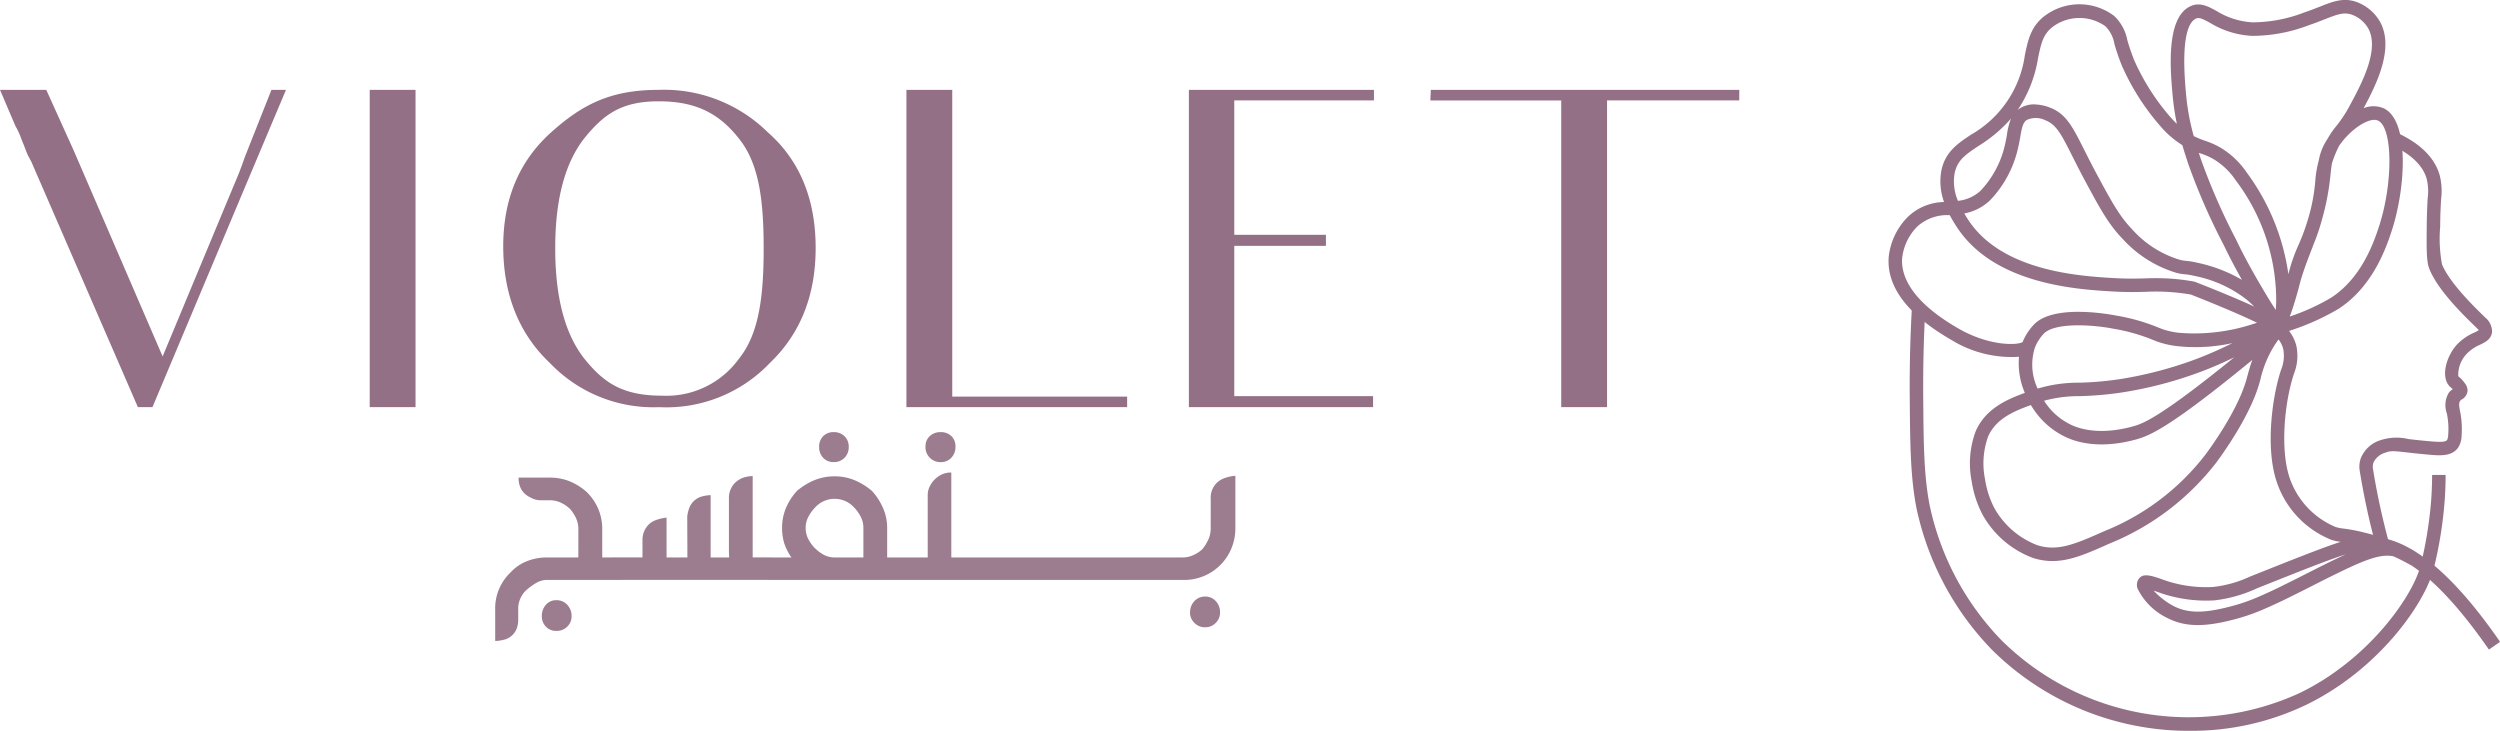 <svg xmlns="http://www.w3.org/2000/svg" width="283.16" height="82.772" viewBox="0 0 283.16 82.772">
  <g id="Group_19375" data-name="Group 19375" transform="translate(-481.48 -191.947)">
    <g id="Layer_2" data-name="Layer 2" transform="translate(695.383 191.947)">
      <path id="Path_1" data-name="Path 1" d="M849.586,376.6a31.646,31.646,0,0,1-22.468-9.181,32.77,32.77,0,0,1-8.557-16.091c-.685-3.525-.714-7.343-.754-12.626-.025-3.352.058-6.735.248-10.055l1.524.087c-.188,3.288-.27,6.638-.245,9.957.041,5.395.068,8.959.727,12.346a31.2,31.2,0,0,0,8.15,15.315,30.142,30.142,0,0,0,33.727,5.982c7.655-3.683,12.7-10.73,13.7-14.334a45.665,45.665,0,0,0,1.238-7.644c.079-1.159.094-2.113.1-2.738l1.527,0c0,.648-.018,1.637-.1,2.838a46.343,46.343,0,0,1-1.29,7.948c-1.1,3.988-6.335,11.372-14.505,15.3A30.025,30.025,0,0,1,849.586,376.6Z" transform="translate(-815.406 -293.824)" fill="#947087"/>
      <path id="Path_2" data-name="Path 2" d="M1019.856,297.8a82.9,82.9,0,0,1-1.887-8.785,3.007,3.007,0,0,1,.146-1.216,3.526,3.526,0,0,1,2.245-2.062,5.865,5.865,0,0,1,3.179-.12c.6.068,1.356.155,2.349.243,1.014.09,1.806.136,2.015-.149a1.711,1.711,0,0,0,.12-.644,8.371,8.371,0,0,0-.168-2.4,2.721,2.721,0,0,1,.239-2.306,1.752,1.752,0,0,1,.448-.4c-.153-.13-.271-.235-.363-.318-1.053-1.119-.343-3.446.836-4.733a5.943,5.943,0,0,1,1.931-1.343,2.781,2.781,0,0,0,.557-.314c-.038.014-.141-.114-.333-.3-1.384-1.339-4.252-4.113-5.259-6.544-.358-.862-.346-2.117-.323-4.867.012-1.423.065-2.405.1-3.146a5.892,5.892,0,0,0-.124-2.332c-.463-1.492-1.8-2.753-3.97-3.749l.637-1.388c2.582,1.185,4.194,2.76,4.791,4.684a7.2,7.2,0,0,1,.19,2.867c-.039.725-.091,1.686-.1,3.077a15.939,15.939,0,0,0,.206,4.27c.886,2.138,3.7,4.863,4.9,6.026a2.059,2.059,0,0,1,.77,1.607c-.074.847-.769,1.185-1.382,1.483a4.507,4.507,0,0,0-1.472,1,3.452,3.452,0,0,0-.973,2.556,3.779,3.779,0,0,1,.717.759,1.4,1.4,0,0,1,.337.874,1.254,1.254,0,0,1-.734,1.04c-.3.27-.238.638-.131,1.227a9.924,9.924,0,0,1,.187,2.8,2.572,2.572,0,0,1-.41,1.413c-.734,1-2.08.881-3.381.765-1.01-.09-1.779-.178-2.388-.247-1.52-.174-1.862-.2-2.453.027a2.1,2.1,0,0,0-1.353,1.136,1.512,1.512,0,0,0-.066.612,79.309,79.309,0,0,0,1.842,8.509Z" transform="translate(-964.63 -235.884)" fill="#947087"/>
      <path id="Path_3" data-name="Path 3" d="M876.387,265.381q-4.717-6.813-8.759-9.522c-.074-.035-.151-.077-.237-.124-.326-.178-.974-.533-1.732-.876l-.094-.042c-1.654-.341-3.7.613-7.635,2.559l-1.143.578c-.747.382-1.723.881-3.392,1.7-.739.363-1.613.771-2.708,1.242a22.633,22.633,0,0,1-3.345,1.12c-3.273.842-5.4.787-7.332-.189a7.261,7.261,0,0,1-3.412-3.337,1.232,1.232,0,0,1,.047-.978c.451-.85,1.386-.539,2.57-.146a14.341,14.341,0,0,0,5.931.923,13.3,13.3,0,0,0,4.185-1.176c5.016-2,8.2-3.269,10.265-3.934a5.525,5.525,0,0,1-1.028-.219,10.709,10.709,0,0,1-6.189-6.5c-1.35-3.886-.53-9.832.484-12.813a4.082,4.082,0,0,0,.224-2.324,3.093,3.093,0,0,0-.523-1.067c-.105.142-.226.308-.359.506a12.392,12.392,0,0,0-1.687,3.979l-.176.63c-1.108,3.736-4.239,8.032-4.855,8.855a29.036,29.036,0,0,1-12.068,9.146c-3.327,1.489-5.731,2.564-8.658,1.637a10.879,10.879,0,0,1-5.716-4.89,12.022,12.022,0,0,1-1.233-3.75,10.42,10.42,0,0,1,.463-5.76c1.113-2.494,3.455-3.544,5.549-4.3a8.5,8.5,0,0,1-.662-4.092,12.966,12.966,0,0,1-7.614-1.881c-4.986-2.868-7.39-6.033-7.144-9.405a7.532,7.532,0,0,1,2.192-4.582,6.076,6.076,0,0,1,4.077-1.66,6.817,6.817,0,0,1-.317-3.48c.409-2.175,1.856-3.138,3.388-4.157a12.293,12.293,0,0,0,6.081-8.99c.364-1.763.708-3.429,2.509-4.641a6.534,6.534,0,0,1,7.6.187,5.034,5.034,0,0,1,1.5,2.753,23.5,23.5,0,0,0,.773,2.254,25.585,25.585,0,0,0,4.112,6.463c.248.28.489.532.727.76a27.232,27.232,0,0,1-.48-3.2c-.252-2.792-.776-8.6,1.85-10.041,1.143-.628,2.113-.1,3.14.465a8.632,8.632,0,0,0,4.061,1.276,16.451,16.451,0,0,0,5.913-1.141c.653-.219,1.214-.44,1.713-.637,1.486-.585,2.66-1.047,4.121-.54a5.048,5.048,0,0,1,2.732,2.33c1.585,3-.5,7.109-1.9,9.713a2.95,2.95,0,0,1,2.279.014c2.944,1.384,2.5,9.047.885,13.931-.564,1.705-2.061,6.235-6.016,8.788a27.608,27.608,0,0,1-5.59,2.494,4.665,4.665,0,0,1,.818,1.662,5.487,5.487,0,0,1-.247,3.137c-1.107,3.256-1.6,8.69-.5,11.863a9.253,9.253,0,0,0,5.222,5.553,4.688,4.688,0,0,0,.9.175,18.894,18.894,0,0,1,2.163.406c.928.225,1.717.459,2.364.675a10.772,10.772,0,0,1,2.9,1.128,7.708,7.708,0,0,1,.8.475c2.95,1.881,6.092,5.248,9.48,10.142Zm-37.972-6.671a8.62,8.62,0,0,0,2.283,1.755c1.592.8,3.348.823,6.264.073a21.105,21.105,0,0,0,3.121-1.044c1.068-.46,1.919-.856,2.639-1.21,1.658-.815,2.628-1.31,3.37-1.69l1.161-.587c1.082-.535,2.048-1.012,2.926-1.414-1.95.618-5.1,1.872-10.068,3.853a15.564,15.564,0,0,1-4.838,1.365,15.9,15.9,0,0,1-6.54-1Zm-13.9-21.022c-1.925.683-3.95,1.544-4.842,3.543a9.019,9.019,0,0,0-.349,4.9,10.436,10.436,0,0,0,1.067,3.26,9.445,9.445,0,0,0,4.835,4.163c2.268.718,4.157-.046,7.574-1.575a27.245,27.245,0,0,0,11.469-8.668c.589-.787,3.58-4.888,4.614-8.374l.166-.6c.139-.512.3-1.108.542-1.765l-.3.249c-8.874,7.26-11.219,8.309-12.861,8.76-4.08,1.122-6.744.315-7.969-.265a9.052,9.052,0,0,1-2.738-2A9.873,9.873,0,0,1,824.511,237.689ZM826,237.2a8.14,8.14,0,0,0,.838,1.091,7.46,7.46,0,0,0,2.267,1.652c.832.395,3.172,1.2,6.911.173,1.066-.293,2.829-.778,11.524-7.838-1.1.537-2.358,1.1-3.748,1.623a45.313,45.313,0,0,1-9.085,2.377,38.488,38.488,0,0,1-4.724.4A14.766,14.766,0,0,0,826,237.2Zm-1.025-6.045-.014.038a6.341,6.341,0,0,0,.312,4.63,15.854,15.854,0,0,1,4.657-.669,36.663,36.663,0,0,0,4.553-.387,44.413,44.413,0,0,0,8.77-2.3,43.247,43.247,0,0,0,4.087-1.8,19.214,19.214,0,0,1-6.205.351,9.883,9.883,0,0,1-2.907-.755,20.915,20.915,0,0,0-4.383-1.224c-2.4-.471-6.648-.729-7.892.577h0l-.062.067a5.586,5.586,0,0,0-.658.919,4.6,4.6,0,0,0-.24.513Zm-9.656-14.976-.061,0a5.027,5.027,0,0,0-3.6,1.271,6.042,6.042,0,0,0-1.73,3.6c-.137,1.882.859,4.793,6.382,7.97,3.469,2,6.674,1.916,7.267,1.524a6.241,6.241,0,0,1,1.2-1.894l.072-.078c2.222-2.341,8.574-1.168,9.291-1.027a22.23,22.23,0,0,1,4.655,1.3,8.4,8.4,0,0,0,2.523.659,21.341,21.341,0,0,0,8.526-1.053l.283-.081c-1.985-.98-5.577-2.448-7.5-3.2a23.378,23.378,0,0,0-5.154-.308c-1.016.025-2.111.051-3.594-.034-4.078-.234-13.629-.782-17.839-7.43C815.849,217.1,815.585,216.681,815.319,216.175Zm39.6,7.958c-.2.774-.619,2.278-1.087,3.522a24.221,24.221,0,0,0,4.686-2.136c3.5-2.261,4.877-6.419,5.394-7.984,1.641-4.963,1.6-11.28-.085-12.07-.955-.449-3.131.964-4.406,2.857-.123.232-.252.5-.393.839a10.9,10.9,0,0,0-.419,1.154c-.065.366-.108.767-.16,1.241a28.338,28.338,0,0,1-.967,5.112,23.806,23.806,0,0,1-.931,2.753l-.436,1.138c-.26.676-.709,1.839-1.055,3.033C855.021,223.732,854.973,223.915,854.914,224.133Zm-11.388-15.019q.113.352.225.693a70.51,70.51,0,0,0,3.967,9.076c.709,1.5,1.628,3.214,2.733,5.108l.465.788c.2.33.5.842.776,1.279.148.238.332.524.551.85.019-.3.038-.641.048-.985a22.589,22.589,0,0,0-4.59-13.7,8.015,8.015,0,0,0-2.431-2.348,7.842,7.842,0,0,0-1.553-.694Zm-4.729,14.2a22.893,22.893,0,0,1,4.24.394c.628.235,4.2,1.642,6.762,2.82a12.036,12.036,0,0,0-.939-.854,14.072,14.072,0,0,0-5.844-2.624,7.115,7.115,0,0,0-1.073-.179,5.117,5.117,0,0,1-1.055-.194,13.45,13.45,0,0,1-5.962-3.783c-1.657-1.717-2.6-3.475-4.317-6.667-.564-1.05-1.022-1.961-1.419-2.75-1.23-2.445-1.791-3.561-3.056-4.055a2.442,2.442,0,0,0-2.116-.019c-.419.3-.534.863-.718,1.909a17.983,17.983,0,0,1-.415,1.916,12.475,12.475,0,0,1-3.062,5.32,5.8,5.8,0,0,1-2.863,1.434c.135.228.262.43.369.6,3.791,5.985,12.793,6.5,16.636,6.722,1.431.082,2.488.056,3.469.032C837.9,223.323,838.341,223.312,838.8,223.312Zm-13.915-19.684a5.1,5.1,0,0,1,1.807.37c1.811.707,2.54,2.158,3.864,4.791.391.778.843,1.677,1.4,2.713,1.775,3.3,2.621,4.827,4.07,6.329a11.741,11.741,0,0,0,5.265,3.371,3.859,3.859,0,0,0,.794.147,8.362,8.362,0,0,1,1.272.211,16.834,16.834,0,0,1,5.054,1.939c-.81-1.438-1.5-2.764-2.067-3.955a70.765,70.765,0,0,1-4.042-9.264c-.211-.647-.431-1.32-.642-2.038a10.723,10.723,0,0,1-2.48-2.147,26.663,26.663,0,0,1-4.385-6.9,24.987,24.987,0,0,1-.821-2.39,3.7,3.7,0,0,0-1.035-2.037,5.089,5.089,0,0,0-5.751-.075c-1.284.865-1.516,1.986-1.866,3.684a14.716,14.716,0,0,1-2.173,5.672q-.071.106-.142.209.058-.047.12-.092A2.946,2.946,0,0,1,824.882,203.628Zm18.071,3.589a10,10,0,0,0,1.276.527,9.328,9.328,0,0,1,1.823.822,9.513,9.513,0,0,1,2.9,2.778,25.291,25.291,0,0,1,4.718,11.517A18.762,18.762,0,0,1,854.8,219.6a24.268,24.268,0,0,0,1.206-3.338,20.533,20.533,0,0,0,.713-3.929,12.211,12.211,0,0,1,.4-2.362,6.232,6.232,0,0,1,.99-2.433,9.194,9.194,0,0,1,.969-1.423,14.794,14.794,0,0,0,1.607-2.458c1.245-2.312,3.329-6.18,2.06-8.585a3.535,3.535,0,0,0-1.881-1.6c-.891-.309-1.583-.064-3.062.518-.521.2-1.105.435-1.786.663a17.971,17.971,0,0,1-6.469,1.218,10.081,10.081,0,0,1-4.724-1.462c-.954-.522-1.294-.673-1.672-.466-1.75.961-1.234,6.684-1.064,8.564A26.384,26.384,0,0,0,842.953,207.217Zm-20.687-2a15.953,15.953,0,0,1-3.678,3.106c-1.471.979-2.443,1.626-2.733,3.168a5.518,5.518,0,0,0,.39,3.059,4.42,4.42,0,0,0,2.552-1.139,11.114,11.114,0,0,0,2.619-4.608,16.4,16.4,0,0,0,.379-1.76A7.566,7.566,0,0,1,822.267,205.22Z" transform="translate(-808.386 -191.808)" fill="#947087"/>
    </g>
    <g id="Group_19372" data-name="Group 19372" transform="translate(481.48 202.124)">
      <path id="Path_23797" data-name="Path 23797" d="M119.578,148.733a1.882,1.882,0,0,1,.455-1.273,1.508,1.508,0,0,1,1.2-.528,1.6,1.6,0,0,1,1.231.528,1.811,1.811,0,0,1,.486,1.273,1.618,1.618,0,0,1-.486,1.19,1.668,1.668,0,0,1-1.231.486,1.567,1.567,0,0,1-1.2-.486A1.676,1.676,0,0,1,119.578,148.733Zm4.138-9.87a2.891,2.891,0,0,0-.259-1.21,4.291,4.291,0,0,0-.672-1.045,3.889,3.889,0,0,0-1.055-.724,2.912,2.912,0,0,0-1.242-.269h-1.035a2.3,2.3,0,0,1-.941-.207,3.531,3.531,0,0,1-.8-.476,2.244,2.244,0,0,1-.559-.766,2.694,2.694,0,0,1-.207-1.117h3.538a5.867,5.867,0,0,1,2.266.424,6.772,6.772,0,0,1,1.893,1.19,5.863,5.863,0,0,1,1.324,1.924,5.781,5.781,0,0,1,.455,2.276v3.228h2.09v2.545h-8.359a2.387,2.387,0,0,0-1.21.341,6.979,6.979,0,0,0-1.128.817,2.9,2.9,0,0,0-.91,2.255v1.035a3.013,3.013,0,0,1-.155,1.014,2.109,2.109,0,0,1-.507.786,1.978,1.978,0,0,1-.745.466,4.407,4.407,0,0,1-1.2.2v-3.5a5.616,5.616,0,0,1,1.759-4.283,4.928,4.928,0,0,1,1.852-1.262,6.147,6.147,0,0,1,2.245-.414h3.559Zm12.332-1.407a4.072,4.072,0,0,1,.207-.9,2.086,2.086,0,0,1,.5-.817,2.139,2.139,0,0,1,.776-.5,4.1,4.1,0,0,1,1.169-.207v7.056h2.09q0-.207-.01-.383t-.01-.362v-5.9a2.434,2.434,0,0,1,.683-1.8,2.708,2.708,0,0,1,.735-.507,3.365,3.365,0,0,1,1.273-.259v9.208h2.09v2.545H127.461v-2.545h3.518v-1.9a2.464,2.464,0,0,1,.7-1.821,2.318,2.318,0,0,1,.766-.486,5.143,5.143,0,0,1,1.262-.3v4.511h2.359Zm14.939-7.884a1.658,1.658,0,0,1,.455-1.21,1.6,1.6,0,0,1,1.2-.466,1.673,1.673,0,0,1,1.221.466,1.618,1.618,0,0,1,.476,1.21,1.688,1.688,0,0,1-.476,1.231,1.634,1.634,0,0,1-1.221.486,1.567,1.567,0,0,1-1.2-.486A1.73,1.73,0,0,1,150.988,129.573ZM156,142.091v-3.352a2.738,2.738,0,0,0-.29-1.241,4.389,4.389,0,0,0-.766-1.076,2.983,2.983,0,0,0-4.407,0,4.629,4.629,0,0,0-.776,1.076,2.661,2.661,0,0,0-.3,1.241,2.755,2.755,0,0,0,.279,1.231,4.421,4.421,0,0,0,.8,1.107v-.021a4.009,4.009,0,0,0,1.035.766,2.6,2.6,0,0,0,1.179.269Zm-10.863,2.545v-2.545h2.711a6.169,6.169,0,0,1-.828-1.655,5.862,5.862,0,0,1-.228-1.676,5.778,5.778,0,0,1,.445-2.286,6.823,6.823,0,0,1,1.231-1.914,7.5,7.5,0,0,1,1.986-1.221,5.974,5.974,0,0,1,2.3-.435,5.788,5.788,0,0,1,2.245.435,7.557,7.557,0,0,1,1.976,1.221,7.108,7.108,0,0,1,1.252,1.935,5.6,5.6,0,0,1,.466,2.266v3.331h1.738v2.545Zm17.9-15.084a1.559,1.559,0,0,1,.486-1.21,1.754,1.754,0,0,1,1.231-.445,1.68,1.68,0,0,1,1.21.445,1.6,1.6,0,0,1,.466,1.21,1.745,1.745,0,0,1-.466,1.241,1.583,1.583,0,0,1-1.21.5,1.65,1.65,0,0,1-1.231-.5A1.7,1.7,0,0,1,163.03,129.552Zm-3.186,12.539h3.435v-7.035a2.194,2.194,0,0,1,.2-.952,3.281,3.281,0,0,1,.507-.766,3.71,3.71,0,0,1,.786-.6,2.525,2.525,0,0,1,1.179-.269v9.622h2.669v2.545h-8.773Zm15.353,0v2.545h-7.1v-2.545Zm5.3,0v2.545h-7.1v-2.545Zm5.3,0v2.545h-7.1v-2.545Zm5.3,0v2.545h-7.1v-2.545Zm1.9,6.228a1.8,1.8,0,0,1,.486-1.283,1.617,1.617,0,0,1,1.231-.517,1.57,1.57,0,0,1,1.19.517,1.8,1.8,0,0,1,.486,1.283,1.628,1.628,0,0,1-.486,1.179,1.6,1.6,0,0,1-1.19.5,1.65,1.65,0,0,1-1.231-.5A1.628,1.628,0,0,1,192.992,148.319Zm2.338-12.85a2.315,2.315,0,0,1,1.49-2.338,4.7,4.7,0,0,1,1.3-.29v5.939a5.945,5.945,0,0,1-.466,2.328,5.772,5.772,0,0,1-5.494,3.528h-2.835v-2.545h2.835a2.921,2.921,0,0,0,1.159-.248,3.743,3.743,0,0,0,1.055-.683,5.124,5.124,0,0,0,.714-1.159,3.083,3.083,0,0,0,.238-1.221Z" transform="translate(-58.209 -89.128)" fill="#9c7c8f"/>
      <path id="Path_23796" data-name="Path 23796" d="M53.125,17.36,50.08,25.046c-.3.9-.7,1.946-1.2,3.094L40.8,47.556,30.715,24.2,27.621,17.36H22.38l1.747,4.093a8.966,8.966,0,0,1,.7,1.547c.3.7.5,1.3.7,1.747l.4.749L38,53.3h1.647L50.08,28.49l4.692-11.13Zm11.13,0V53.3h5.191V17.36ZM85.267,35.278q0-8.235,3.294-12.428c2.246-2.795,4.292-4.192,8.435-4.192,4.242,0,6.888,1.4,9.134,4.292,2.246,2.845,2.745,6.987,2.745,12.378,0,5.54-.549,9.683-2.795,12.478A10.129,10.129,0,0,1,97.4,52c-4.442,0-6.588-1.4-8.834-4.192C86.365,45.01,85.267,40.868,85.267,35.278Zm-5.889-.2c0,5.49,1.8,9.932,5.29,13.226A16.209,16.209,0,0,0,97.046,53.3,16.173,16.173,0,0,0,109.573,48.3c3.444-3.294,5.191-7.636,5.191-13.027,0-5.54-1.8-9.932-5.44-13.126A16.739,16.739,0,0,0,97,17.36c-5.39,0-8.634,1.6-12.228,4.841S79.378,29.738,79.378,35.078ZM130.236,52.1V17.36h-5.191V53.3h25V52.1Zm31.943-.05V35.028H172.56V33.78H162.179V18.558H178v-1.2H157.038V53.3H177.9V52.048H162.179Zm57.2-34.688H184.438l-.05,1.2h14.823V53.3H204.4V18.558h14.973Z" transform="translate(-22.38 -17.36)" fill="#947087"/>
    </g>
  </g>
</svg>
